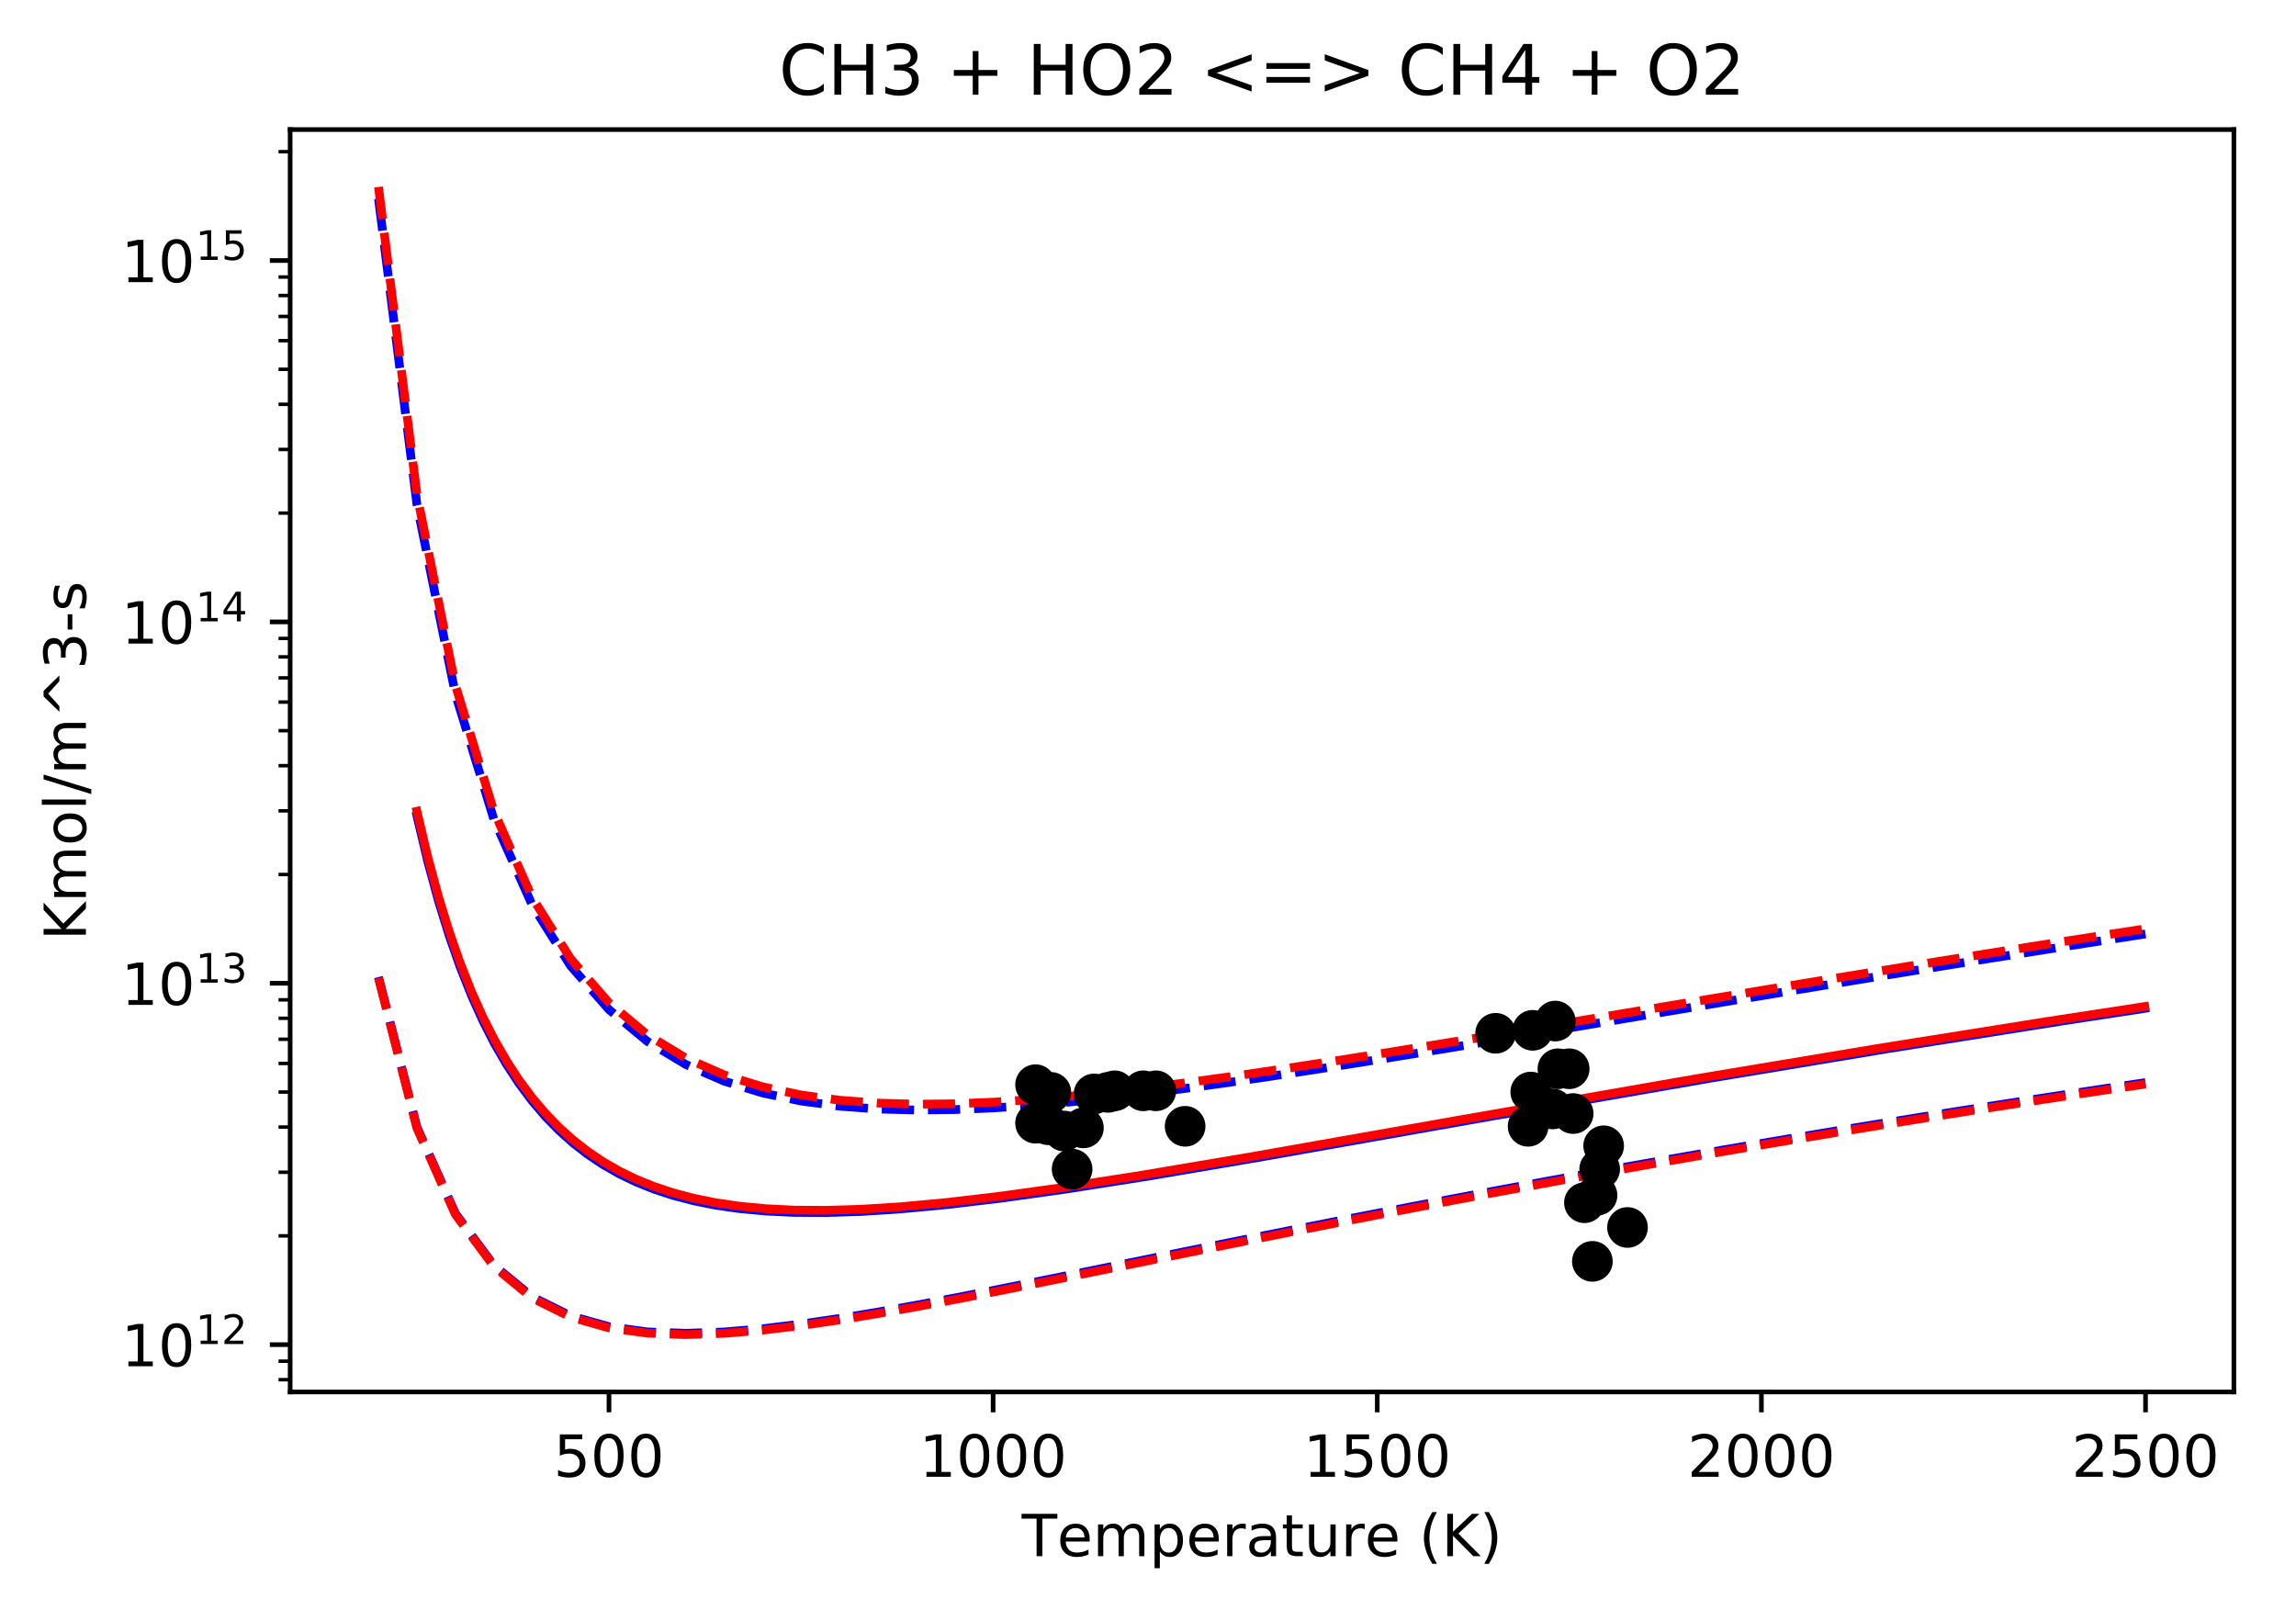 <?xml version="1.0" encoding="utf-8" standalone="no"?>
<!DOCTYPE svg PUBLIC "-//W3C//DTD SVG 1.1//EN"
  "http://www.w3.org/Graphics/SVG/1.1/DTD/svg11.dtd">
<!-- Created with matplotlib (https://matplotlib.org/) -->
<svg height="277.314pt" version="1.1" viewBox="0 0 395.478 277.314" width="395.478pt" xmlns="http://www.w3.org/2000/svg" xmlns:xlink="http://www.w3.org/1999/xlink">
 <defs>
  <style type="text/css">
*{stroke-linecap:butt;stroke-linejoin:round;}
  </style>
 </defs>
 <g id="figure_1">
  <g id="patch_1">
   <path d="M 0 277.314 
L 395.478 277.314 
L 395.478 0 
L 0 0 
z
" style="fill:#ffffff;"/>
  </g>
  <g id="axes_1">
   <g id="patch_2">
    <path d="M 49.978 239.758 
L 384.778 239.758 
L 384.778 22.318 
L 49.978 22.318 
z
" style="fill:#ffffff;"/>
   </g>
   <g id="matplotlib.axis_1">
    <g id="xtick_1">
     <g id="line2d_1">
      <defs>
       <path d="M 0 0 
L 0 3.5 
" id="m622366ff11" style="stroke:#000000;stroke-width:0.8;"/>
      </defs>
      <g>
       <use style="stroke:#000000;stroke-width:0.8;" x="104.896" xlink:href="#m622366ff11" y="239.758"/>
      </g>
     </g>
     <g id="text_1">
      <!-- 500 -->
      <defs>
       <path d="M 10.797 72.906 
L 49.516 72.906 
L 49.516 64.594 
L 19.828 64.594 
L 19.828 46.734 
Q 21.969 47.469 24.109 47.828 
Q 26.266 48.188 28.422 48.188 
Q 40.625 48.188 47.75 41.5 
Q 54.891 34.812 54.891 23.391 
Q 54.891 11.625 47.562 5.094 
Q 40.234 -1.422 26.906 -1.422 
Q 22.312 -1.422 17.547 -0.641 
Q 12.797 0.141 7.719 1.703 
L 7.719 11.625 
Q 12.109 9.234 16.797 8.062 
Q 21.484 6.891 26.703 6.891 
Q 35.156 6.891 40.078 11.328 
Q 45.016 15.766 45.016 23.391 
Q 45.016 31 40.078 35.438 
Q 35.156 39.891 26.703 39.891 
Q 22.75 39.891 18.812 39.016 
Q 14.891 38.141 10.797 36.281 
z
" id="DejaVuSans-53"/>
       <path d="M 31.781 66.406 
Q 24.172 66.406 20.328 58.906 
Q 16.5 51.422 16.5 36.375 
Q 16.5 21.391 20.328 13.891 
Q 24.172 6.391 31.781 6.391 
Q 39.453 6.391 43.281 13.891 
Q 47.125 21.391 47.125 36.375 
Q 47.125 51.422 43.281 58.906 
Q 39.453 66.406 31.781 66.406 
z
M 31.781 74.219 
Q 44.047 74.219 50.516 64.516 
Q 56.984 54.828 56.984 36.375 
Q 56.984 17.969 50.516 8.266 
Q 44.047 -1.422 31.781 -1.422 
Q 19.531 -1.422 13.062 8.266 
Q 6.594 17.969 6.594 36.375 
Q 6.594 54.828 13.062 64.516 
Q 19.531 74.219 31.781 74.219 
z
" id="DejaVuSans-48"/>
      </defs>
      <g transform="translate(95.352 254.357)scale(0.1 -0.1)">
       <use xlink:href="#DejaVuSans-53"/>
       <use x="63.623" xlink:href="#DejaVuSans-48"/>
       <use x="127.246" xlink:href="#DejaVuSans-48"/>
      </g>
     </g>
    </g>
    <g id="xtick_2">
     <g id="line2d_2">
      <g>
       <use style="stroke:#000000;stroke-width:0.8;" x="171.062" xlink:href="#m622366ff11" y="239.758"/>
      </g>
     </g>
     <g id="text_2">
      <!-- 1000 -->
      <defs>
       <path d="M 12.406 8.297 
L 28.516 8.297 
L 28.516 63.922 
L 10.984 60.406 
L 10.984 69.391 
L 28.422 72.906 
L 38.281 72.906 
L 38.281 8.297 
L 54.391 8.297 
L 54.391 0 
L 12.406 0 
z
" id="DejaVuSans-49"/>
      </defs>
      <g transform="translate(158.337 254.357)scale(0.1 -0.1)">
       <use xlink:href="#DejaVuSans-49"/>
       <use x="63.623" xlink:href="#DejaVuSans-48"/>
       <use x="127.246" xlink:href="#DejaVuSans-48"/>
       <use x="190.869" xlink:href="#DejaVuSans-48"/>
      </g>
     </g>
    </g>
    <g id="xtick_3">
     <g id="line2d_3">
      <g>
       <use style="stroke:#000000;stroke-width:0.8;" x="237.228" xlink:href="#m622366ff11" y="239.758"/>
      </g>
     </g>
     <g id="text_3">
      <!-- 1500 -->
      <g transform="translate(224.503 254.357)scale(0.1 -0.1)">
       <use xlink:href="#DejaVuSans-49"/>
       <use x="63.623" xlink:href="#DejaVuSans-53"/>
       <use x="127.246" xlink:href="#DejaVuSans-48"/>
       <use x="190.869" xlink:href="#DejaVuSans-48"/>
      </g>
     </g>
    </g>
    <g id="xtick_4">
     <g id="line2d_4">
      <g>
       <use style="stroke:#000000;stroke-width:0.8;" x="303.394" xlink:href="#m622366ff11" y="239.758"/>
      </g>
     </g>
     <g id="text_4">
      <!-- 2000 -->
      <defs>
       <path d="M 19.188 8.297 
L 53.609 8.297 
L 53.609 0 
L 7.328 0 
L 7.328 8.297 
Q 12.938 14.109 22.625 23.891 
Q 32.328 33.688 34.812 36.531 
Q 39.547 41.844 41.422 45.531 
Q 43.312 49.219 43.312 52.781 
Q 43.312 58.594 39.234 62.25 
Q 35.156 65.922 28.609 65.922 
Q 23.969 65.922 18.812 64.312 
Q 13.672 62.703 7.812 59.422 
L 7.812 69.391 
Q 13.766 71.781 18.938 73 
Q 24.125 74.219 28.422 74.219 
Q 39.75 74.219 46.484 68.547 
Q 53.219 62.891 53.219 53.422 
Q 53.219 48.922 51.531 44.891 
Q 49.859 40.875 45.406 35.406 
Q 44.188 33.984 37.641 27.219 
Q 31.109 20.453 19.188 8.297 
z
" id="DejaVuSans-50"/>
      </defs>
      <g transform="translate(290.669 254.357)scale(0.1 -0.1)">
       <use xlink:href="#DejaVuSans-50"/>
       <use x="63.623" xlink:href="#DejaVuSans-48"/>
       <use x="127.246" xlink:href="#DejaVuSans-48"/>
       <use x="190.869" xlink:href="#DejaVuSans-48"/>
      </g>
     </g>
    </g>
    <g id="xtick_5">
     <g id="line2d_5">
      <g>
       <use style="stroke:#000000;stroke-width:0.8;" x="369.56" xlink:href="#m622366ff11" y="239.758"/>
      </g>
     </g>
     <g id="text_5">
      <!-- 2500 -->
      <g transform="translate(356.835 254.357)scale(0.1 -0.1)">
       <use xlink:href="#DejaVuSans-50"/>
       <use x="63.623" xlink:href="#DejaVuSans-53"/>
       <use x="127.246" xlink:href="#DejaVuSans-48"/>
       <use x="190.869" xlink:href="#DejaVuSans-48"/>
      </g>
     </g>
    </g>
    <g id="text_6">
     <!-- Temperature (K) -->
     <defs>
      <path d="M -0.297 72.906 
L 61.375 72.906 
L 61.375 64.594 
L 35.5 64.594 
L 35.5 0 
L 25.594 0 
L 25.594 64.594 
L -0.297 64.594 
z
" id="DejaVuSans-84"/>
      <path d="M 56.203 29.594 
L 56.203 25.203 
L 14.891 25.203 
Q 15.484 15.922 20.484 11.062 
Q 25.484 6.203 34.422 6.203 
Q 39.594 6.203 44.453 7.469 
Q 49.312 8.734 54.109 11.281 
L 54.109 2.781 
Q 49.266 0.734 44.188 -0.344 
Q 39.109 -1.422 33.891 -1.422 
Q 20.797 -1.422 13.156 6.188 
Q 5.516 13.812 5.516 26.812 
Q 5.516 40.234 12.766 48.109 
Q 20.016 56 32.328 56 
Q 43.359 56 49.781 48.891 
Q 56.203 41.797 56.203 29.594 
z
M 47.219 32.234 
Q 47.125 39.594 43.094 43.984 
Q 39.062 48.391 32.422 48.391 
Q 24.906 48.391 20.391 44.141 
Q 15.875 39.891 15.188 32.172 
z
" id="DejaVuSans-101"/>
      <path d="M 52 44.188 
Q 55.375 50.25 60.062 53.125 
Q 64.75 56 71.094 56 
Q 79.641 56 84.281 50.016 
Q 88.922 44.047 88.922 33.016 
L 88.922 0 
L 79.891 0 
L 79.891 32.719 
Q 79.891 40.578 77.094 44.375 
Q 74.312 48.188 68.609 48.188 
Q 61.625 48.188 57.562 43.547 
Q 53.516 38.922 53.516 30.906 
L 53.516 0 
L 44.484 0 
L 44.484 32.719 
Q 44.484 40.625 41.703 44.406 
Q 38.922 48.188 33.109 48.188 
Q 26.219 48.188 22.156 43.531 
Q 18.109 38.875 18.109 30.906 
L 18.109 0 
L 9.078 0 
L 9.078 54.688 
L 18.109 54.688 
L 18.109 46.188 
Q 21.188 51.219 25.484 53.609 
Q 29.781 56 35.688 56 
Q 41.656 56 45.828 52.969 
Q 50 49.953 52 44.188 
z
" id="DejaVuSans-109"/>
      <path d="M 18.109 8.203 
L 18.109 -20.797 
L 9.078 -20.797 
L 9.078 54.688 
L 18.109 54.688 
L 18.109 46.391 
Q 20.953 51.266 25.266 53.625 
Q 29.594 56 35.594 56 
Q 45.562 56 51.781 48.094 
Q 58.016 40.188 58.016 27.297 
Q 58.016 14.406 51.781 6.484 
Q 45.562 -1.422 35.594 -1.422 
Q 29.594 -1.422 25.266 0.953 
Q 20.953 3.328 18.109 8.203 
z
M 48.688 27.297 
Q 48.688 37.203 44.609 42.844 
Q 40.531 48.484 33.406 48.484 
Q 26.266 48.484 22.188 42.844 
Q 18.109 37.203 18.109 27.297 
Q 18.109 17.391 22.188 11.75 
Q 26.266 6.109 33.406 6.109 
Q 40.531 6.109 44.609 11.75 
Q 48.688 17.391 48.688 27.297 
z
" id="DejaVuSans-112"/>
      <path d="M 41.109 46.297 
Q 39.594 47.172 37.812 47.578 
Q 36.031 48 33.891 48 
Q 26.266 48 22.188 43.047 
Q 18.109 38.094 18.109 28.812 
L 18.109 0 
L 9.078 0 
L 9.078 54.688 
L 18.109 54.688 
L 18.109 46.188 
Q 20.953 51.172 25.484 53.578 
Q 30.031 56 36.531 56 
Q 37.453 56 38.578 55.875 
Q 39.703 55.766 41.062 55.516 
z
" id="DejaVuSans-114"/>
      <path d="M 34.281 27.484 
Q 23.391 27.484 19.188 25 
Q 14.984 22.516 14.984 16.5 
Q 14.984 11.719 18.141 8.906 
Q 21.297 6.109 26.703 6.109 
Q 34.188 6.109 38.703 11.406 
Q 43.219 16.703 43.219 25.484 
L 43.219 27.484 
z
M 52.203 31.203 
L 52.203 0 
L 43.219 0 
L 43.219 8.297 
Q 40.141 3.328 35.547 0.953 
Q 30.953 -1.422 24.312 -1.422 
Q 15.922 -1.422 10.953 3.297 
Q 6 8.016 6 15.922 
Q 6 25.141 12.172 29.828 
Q 18.359 34.516 30.609 34.516 
L 43.219 34.516 
L 43.219 35.406 
Q 43.219 41.609 39.141 45 
Q 35.062 48.391 27.688 48.391 
Q 23 48.391 18.547 47.266 
Q 14.109 46.141 10.016 43.891 
L 10.016 52.203 
Q 14.938 54.109 19.578 55.047 
Q 24.219 56 28.609 56 
Q 40.484 56 46.344 49.844 
Q 52.203 43.703 52.203 31.203 
z
" id="DejaVuSans-97"/>
      <path d="M 18.312 70.219 
L 18.312 54.688 
L 36.812 54.688 
L 36.812 47.703 
L 18.312 47.703 
L 18.312 18.016 
Q 18.312 11.328 20.141 9.422 
Q 21.969 7.516 27.594 7.516 
L 36.812 7.516 
L 36.812 0 
L 27.594 0 
Q 17.188 0 13.234 3.875 
Q 9.281 7.766 9.281 18.016 
L 9.281 47.703 
L 2.688 47.703 
L 2.688 54.688 
L 9.281 54.688 
L 9.281 70.219 
z
" id="DejaVuSans-116"/>
      <path d="M 8.5 21.578 
L 8.5 54.688 
L 17.484 54.688 
L 17.484 21.922 
Q 17.484 14.156 20.5 10.266 
Q 23.531 6.391 29.594 6.391 
Q 36.859 6.391 41.078 11.031 
Q 45.312 15.672 45.312 23.688 
L 45.312 54.688 
L 54.297 54.688 
L 54.297 0 
L 45.312 0 
L 45.312 8.406 
Q 42.047 3.422 37.719 1 
Q 33.406 -1.422 27.688 -1.422 
Q 18.266 -1.422 13.375 4.438 
Q 8.5 10.297 8.5 21.578 
z
M 31.109 56 
z
" id="DejaVuSans-117"/>
      <path id="DejaVuSans-32"/>
      <path d="M 31 75.875 
Q 24.469 64.656 21.281 53.656 
Q 18.109 42.672 18.109 31.391 
Q 18.109 20.125 21.312 9.062 
Q 24.516 -2 31 -13.188 
L 23.188 -13.188 
Q 15.875 -1.703 12.234 9.375 
Q 8.594 20.453 8.594 31.391 
Q 8.594 42.281 12.203 53.312 
Q 15.828 64.359 23.188 75.875 
z
" id="DejaVuSans-40"/>
      <path d="M 9.812 72.906 
L 19.672 72.906 
L 19.672 42.094 
L 52.391 72.906 
L 65.094 72.906 
L 28.906 38.922 
L 67.672 0 
L 54.688 0 
L 19.672 35.109 
L 19.672 0 
L 9.812 0 
z
" id="DejaVuSans-75"/>
      <path d="M 8.016 75.875 
L 15.828 75.875 
Q 23.141 64.359 26.781 53.312 
Q 30.422 42.281 30.422 31.391 
Q 30.422 20.453 26.781 9.375 
Q 23.141 -1.703 15.828 -13.188 
L 8.016 -13.188 
Q 14.5 -2 17.703 9.062 
Q 20.906 20.125 20.906 31.391 
Q 20.906 42.672 17.703 53.656 
Q 14.5 64.656 8.016 75.875 
z
" id="DejaVuSans-41"/>
     </defs>
     <g transform="translate(175.991 268.035)scale(0.1 -0.1)">
      <use xlink:href="#DejaVuSans-84"/>
      <use x="60.818" xlink:href="#DejaVuSans-101"/>
      <use x="122.342" xlink:href="#DejaVuSans-109"/>
      <use x="219.754" xlink:href="#DejaVuSans-112"/>
      <use x="283.23" xlink:href="#DejaVuSans-101"/>
      <use x="344.754" xlink:href="#DejaVuSans-114"/>
      <use x="385.867" xlink:href="#DejaVuSans-97"/>
      <use x="447.146" xlink:href="#DejaVuSans-116"/>
      <use x="486.355" xlink:href="#DejaVuSans-117"/>
      <use x="549.734" xlink:href="#DejaVuSans-114"/>
      <use x="590.816" xlink:href="#DejaVuSans-101"/>
      <use x="652.34" xlink:href="#DejaVuSans-32"/>
      <use x="684.127" xlink:href="#DejaVuSans-40"/>
      <use x="723.141" xlink:href="#DejaVuSans-75"/>
      <use x="788.717" xlink:href="#DejaVuSans-41"/>
     </g>
    </g>
   </g>
   <g id="matplotlib.axis_2">
    <g id="ytick_1">
     <g id="line2d_6">
      <defs>
       <path d="M 0 0 
L -3.5 0 
" id="m00b45401ae" style="stroke:#000000;stroke-width:0.8;"/>
      </defs>
      <g>
       <use style="stroke:#000000;stroke-width:0.8;" x="49.978" xlink:href="#m00b45401ae" y="231.604"/>
      </g>
     </g>
     <g id="text_7">
      <!-- $\mathdefault{10^{12}}$ -->
      <g transform="translate(20.878 235.404)scale(0.1 -0.1)">
       <use transform="translate(0 0.766)" xlink:href="#DejaVuSans-49"/>
       <use transform="translate(63.623 0.766)" xlink:href="#DejaVuSans-48"/>
       <use transform="translate(128.203 39.047)scale(0.7)" xlink:href="#DejaVuSans-49"/>
       <use transform="translate(172.739 39.047)scale(0.7)" xlink:href="#DejaVuSans-50"/>
      </g>
     </g>
    </g>
    <g id="ytick_2">
     <g id="line2d_7">
      <g>
       <use style="stroke:#000000;stroke-width:0.8;" x="49.978" xlink:href="#m00b45401ae" y="169.36"/>
      </g>
     </g>
     <g id="text_8">
      <!-- $\mathdefault{10^{13}}$ -->
      <defs>
       <path d="M 40.578 39.312 
Q 47.656 37.797 51.625 33 
Q 55.609 28.219 55.609 21.188 
Q 55.609 10.406 48.188 4.484 
Q 40.766 -1.422 27.094 -1.422 
Q 22.516 -1.422 17.656 -0.516 
Q 12.797 0.391 7.625 2.203 
L 7.625 11.719 
Q 11.719 9.328 16.594 8.109 
Q 21.484 6.891 26.812 6.891 
Q 36.078 6.891 40.938 10.547 
Q 45.797 14.203 45.797 21.188 
Q 45.797 27.641 41.281 31.266 
Q 36.766 34.906 28.719 34.906 
L 20.219 34.906 
L 20.219 43.016 
L 29.109 43.016 
Q 36.375 43.016 40.234 45.922 
Q 44.094 48.828 44.094 54.297 
Q 44.094 59.906 40.109 62.906 
Q 36.141 65.922 28.719 65.922 
Q 24.656 65.922 20.016 65.031 
Q 15.375 64.156 9.812 62.312 
L 9.812 71.094 
Q 15.438 72.656 20.344 73.438 
Q 25.25 74.219 29.594 74.219 
Q 40.828 74.219 47.359 69.109 
Q 53.906 64.016 53.906 55.328 
Q 53.906 49.266 50.438 45.094 
Q 46.969 40.922 40.578 39.312 
z
" id="DejaVuSans-51"/>
      </defs>
      <g transform="translate(20.878 173.159)scale(0.1 -0.1)">
       <use transform="translate(0 0.766)" xlink:href="#DejaVuSans-49"/>
       <use transform="translate(63.623 0.766)" xlink:href="#DejaVuSans-48"/>
       <use transform="translate(128.203 39.047)scale(0.7)" xlink:href="#DejaVuSans-49"/>
       <use transform="translate(172.739 39.047)scale(0.7)" xlink:href="#DejaVuSans-51"/>
      </g>
     </g>
    </g>
    <g id="ytick_3">
     <g id="line2d_8">
      <g>
       <use style="stroke:#000000;stroke-width:0.8;" x="49.978" xlink:href="#m00b45401ae" y="107.115"/>
      </g>
     </g>
     <g id="text_9">
      <!-- $\mathdefault{10^{14}}$ -->
      <defs>
       <path d="M 37.797 64.312 
L 12.891 25.391 
L 37.797 25.391 
z
M 35.203 72.906 
L 47.609 72.906 
L 47.609 25.391 
L 58.016 25.391 
L 58.016 17.188 
L 47.609 17.188 
L 47.609 0 
L 37.797 0 
L 37.797 17.188 
L 4.891 17.188 
L 4.891 26.703 
z
" id="DejaVuSans-52"/>
      </defs>
      <g transform="translate(20.878 110.914)scale(0.1 -0.1)">
       <use transform="translate(0 0.684)" xlink:href="#DejaVuSans-49"/>
       <use transform="translate(63.623 0.684)" xlink:href="#DejaVuSans-48"/>
       <use transform="translate(128.203 38.966)scale(0.7)" xlink:href="#DejaVuSans-49"/>
       <use transform="translate(172.739 38.966)scale(0.7)" xlink:href="#DejaVuSans-52"/>
      </g>
     </g>
    </g>
    <g id="ytick_4">
     <g id="line2d_9">
      <g>
       <use style="stroke:#000000;stroke-width:0.8;" x="49.978" xlink:href="#m00b45401ae" y="44.87"/>
      </g>
     </g>
     <g id="text_10">
      <!-- $\mathdefault{10^{15}}$ -->
      <g transform="translate(20.878 48.669)scale(0.1 -0.1)">
       <use transform="translate(0 0.684)" xlink:href="#DejaVuSans-49"/>
       <use transform="translate(63.623 0.684)" xlink:href="#DejaVuSans-48"/>
       <use transform="translate(128.203 38.966)scale(0.7)" xlink:href="#DejaVuSans-49"/>
       <use transform="translate(172.739 38.966)scale(0.7)" xlink:href="#DejaVuSans-53"/>
      </g>
     </g>
    </g>
    <g id="ytick_5">
     <g id="line2d_10">
      <defs>
       <path d="M 0 0 
L -2 0 
" id="mb8bd189776" style="stroke:#000000;stroke-width:0.6;"/>
      </defs>
      <g>
       <use style="stroke:#000000;stroke-width:0.6;" x="49.978" xlink:href="#mb8bd189776" y="237.637"/>
      </g>
     </g>
    </g>
    <g id="ytick_6">
     <g id="line2d_11">
      <g>
       <use style="stroke:#000000;stroke-width:0.6;" x="49.978" xlink:href="#mb8bd189776" y="234.453"/>
      </g>
     </g>
    </g>
    <g id="ytick_7">
     <g id="line2d_12">
      <g>
       <use style="stroke:#000000;stroke-width:0.6;" x="49.978" xlink:href="#mb8bd189776" y="212.867"/>
      </g>
     </g>
    </g>
    <g id="ytick_8">
     <g id="line2d_13">
      <g>
       <use style="stroke:#000000;stroke-width:0.6;" x="49.978" xlink:href="#mb8bd189776" y="201.906"/>
      </g>
     </g>
    </g>
    <g id="ytick_9">
     <g id="line2d_14">
      <g>
       <use style="stroke:#000000;stroke-width:0.6;" x="49.978" xlink:href="#mb8bd189776" y="194.129"/>
      </g>
     </g>
    </g>
    <g id="ytick_10">
     <g id="line2d_15">
      <g>
       <use style="stroke:#000000;stroke-width:0.6;" x="49.978" xlink:href="#mb8bd189776" y="188.097"/>
      </g>
     </g>
    </g>
    <g id="ytick_11">
     <g id="line2d_16">
      <g>
       <use style="stroke:#000000;stroke-width:0.6;" x="49.978" xlink:href="#mb8bd189776" y="183.168"/>
      </g>
     </g>
    </g>
    <g id="ytick_12">
     <g id="line2d_17">
      <g>
       <use style="stroke:#000000;stroke-width:0.6;" x="49.978" xlink:href="#mb8bd189776" y="179.001"/>
      </g>
     </g>
    </g>
    <g id="ytick_13">
     <g id="line2d_18">
      <g>
       <use style="stroke:#000000;stroke-width:0.6;" x="49.978" xlink:href="#mb8bd189776" y="175.392"/>
      </g>
     </g>
    </g>
    <g id="ytick_14">
     <g id="line2d_19">
      <g>
       <use style="stroke:#000000;stroke-width:0.6;" x="49.978" xlink:href="#mb8bd189776" y="172.208"/>
      </g>
     </g>
    </g>
    <g id="ytick_15">
     <g id="line2d_20">
      <g>
       <use style="stroke:#000000;stroke-width:0.6;" x="49.978" xlink:href="#mb8bd189776" y="150.622"/>
      </g>
     </g>
    </g>
    <g id="ytick_16">
     <g id="line2d_21">
      <g>
       <use style="stroke:#000000;stroke-width:0.6;" x="49.978" xlink:href="#mb8bd189776" y="139.661"/>
      </g>
     </g>
    </g>
    <g id="ytick_17">
     <g id="line2d_22">
      <g>
       <use style="stroke:#000000;stroke-width:0.6;" x="49.978" xlink:href="#mb8bd189776" y="131.884"/>
      </g>
     </g>
    </g>
    <g id="ytick_18">
     <g id="line2d_23">
      <g>
       <use style="stroke:#000000;stroke-width:0.6;" x="49.978" xlink:href="#mb8bd189776" y="125.852"/>
      </g>
     </g>
    </g>
    <g id="ytick_19">
     <g id="line2d_24">
      <g>
       <use style="stroke:#000000;stroke-width:0.6;" x="49.978" xlink:href="#mb8bd189776" y="120.924"/>
      </g>
     </g>
    </g>
    <g id="ytick_20">
     <g id="line2d_25">
      <g>
       <use style="stroke:#000000;stroke-width:0.6;" x="49.978" xlink:href="#mb8bd189776" y="116.756"/>
      </g>
     </g>
    </g>
    <g id="ytick_21">
     <g id="line2d_26">
      <g>
       <use style="stroke:#000000;stroke-width:0.6;" x="49.978" xlink:href="#mb8bd189776" y="113.147"/>
      </g>
     </g>
    </g>
    <g id="ytick_22">
     <g id="line2d_27">
      <g>
       <use style="stroke:#000000;stroke-width:0.6;" x="49.978" xlink:href="#mb8bd189776" y="109.963"/>
      </g>
     </g>
    </g>
    <g id="ytick_23">
     <g id="line2d_28">
      <g>
       <use style="stroke:#000000;stroke-width:0.6;" x="49.978" xlink:href="#mb8bd189776" y="88.377"/>
      </g>
     </g>
    </g>
    <g id="ytick_24">
     <g id="line2d_29">
      <g>
       <use style="stroke:#000000;stroke-width:0.6;" x="49.978" xlink:href="#mb8bd189776" y="77.416"/>
      </g>
     </g>
    </g>
    <g id="ytick_25">
     <g id="line2d_30">
      <g>
       <use style="stroke:#000000;stroke-width:0.6;" x="49.978" xlink:href="#mb8bd189776" y="69.639"/>
      </g>
     </g>
    </g>
    <g id="ytick_26">
     <g id="line2d_31">
      <g>
       <use style="stroke:#000000;stroke-width:0.6;" x="49.978" xlink:href="#mb8bd189776" y="63.607"/>
      </g>
     </g>
    </g>
    <g id="ytick_27">
     <g id="line2d_32">
      <g>
       <use style="stroke:#000000;stroke-width:0.6;" x="49.978" xlink:href="#mb8bd189776" y="58.679"/>
      </g>
     </g>
    </g>
    <g id="ytick_28">
     <g id="line2d_33">
      <g>
       <use style="stroke:#000000;stroke-width:0.6;" x="49.978" xlink:href="#mb8bd189776" y="54.512"/>
      </g>
     </g>
    </g>
    <g id="ytick_29">
     <g id="line2d_34">
      <g>
       <use style="stroke:#000000;stroke-width:0.6;" x="49.978" xlink:href="#mb8bd189776" y="50.902"/>
      </g>
     </g>
    </g>
    <g id="ytick_30">
     <g id="line2d_35">
      <g>
       <use style="stroke:#000000;stroke-width:0.6;" x="49.978" xlink:href="#mb8bd189776" y="47.718"/>
      </g>
     </g>
    </g>
    <g id="ytick_31">
     <g id="line2d_36">
      <g>
       <use style="stroke:#000000;stroke-width:0.6;" x="49.978" xlink:href="#mb8bd189776" y="26.132"/>
      </g>
     </g>
    </g>
    <g id="text_11">
     <!-- Kmol/m^3-s -->
     <defs>
      <path d="M 30.609 48.391 
Q 23.391 48.391 19.188 42.75 
Q 14.984 37.109 14.984 27.297 
Q 14.984 17.484 19.156 11.844 
Q 23.344 6.203 30.609 6.203 
Q 37.797 6.203 41.984 11.859 
Q 46.188 17.531 46.188 27.297 
Q 46.188 37.016 41.984 42.703 
Q 37.797 48.391 30.609 48.391 
z
M 30.609 56 
Q 42.328 56 49.016 48.375 
Q 55.719 40.766 55.719 27.297 
Q 55.719 13.875 49.016 6.219 
Q 42.328 -1.422 30.609 -1.422 
Q 18.844 -1.422 12.172 6.219 
Q 5.516 13.875 5.516 27.297 
Q 5.516 40.766 12.172 48.375 
Q 18.844 56 30.609 56 
z
" id="DejaVuSans-111"/>
      <path d="M 9.422 75.984 
L 18.406 75.984 
L 18.406 0 
L 9.422 0 
z
" id="DejaVuSans-108"/>
      <path d="M 25.391 72.906 
L 33.688 72.906 
L 8.297 -9.281 
L 0 -9.281 
z
" id="DejaVuSans-47"/>
      <path d="M 46.688 72.906 
L 73.188 45.703 
L 63.375 45.703 
L 41.891 64.984 
L 20.406 45.703 
L 10.594 45.703 
L 37.109 72.906 
z
" id="DejaVuSans-94"/>
      <path d="M 4.891 31.391 
L 31.203 31.391 
L 31.203 23.391 
L 4.891 23.391 
z
" id="DejaVuSans-45"/>
      <path d="M 44.281 53.078 
L 44.281 44.578 
Q 40.484 46.531 36.375 47.5 
Q 32.281 48.484 27.875 48.484 
Q 21.188 48.484 17.844 46.438 
Q 14.5 44.391 14.5 40.281 
Q 14.5 37.156 16.891 35.375 
Q 19.281 33.594 26.516 31.984 
L 29.594 31.297 
Q 39.156 29.25 43.188 25.516 
Q 47.219 21.781 47.219 15.094 
Q 47.219 7.469 41.188 3.016 
Q 35.156 -1.422 24.609 -1.422 
Q 20.219 -1.422 15.453 -0.562 
Q 10.688 0.297 5.422 2 
L 5.422 11.281 
Q 10.406 8.688 15.234 7.391 
Q 20.062 6.109 24.812 6.109 
Q 31.156 6.109 34.562 8.281 
Q 37.984 10.453 37.984 14.406 
Q 37.984 18.062 35.516 20.016 
Q 33.062 21.969 24.703 23.781 
L 21.578 24.516 
Q 13.234 26.266 9.516 29.906 
Q 5.812 33.547 5.812 39.891 
Q 5.812 47.609 11.281 51.797 
Q 16.75 56 26.812 56 
Q 31.781 56 36.172 55.266 
Q 40.578 54.547 44.281 53.078 
z
" id="DejaVuSans-115"/>
     </defs>
     <g transform="translate(14.798 161.97)rotate(-90)scale(0.1 -0.1)">
      <use xlink:href="#DejaVuSans-75"/>
      <use x="65.576" xlink:href="#DejaVuSans-109"/>
      <use x="162.988" xlink:href="#DejaVuSans-111"/>
      <use x="224.17" xlink:href="#DejaVuSans-108"/>
      <use x="251.953" xlink:href="#DejaVuSans-47"/>
      <use x="285.645" xlink:href="#DejaVuSans-109"/>
      <use x="383.057" xlink:href="#DejaVuSans-94"/>
      <use x="466.846" xlink:href="#DejaVuSans-51"/>
      <use x="530.469" xlink:href="#DejaVuSans-45"/>
      <use x="566.553" xlink:href="#DejaVuSans-115"/>
     </g>
    </g>
   </g>
   <g id="line2d_37">
    <path clip-path="url(#p03374b5c44)" d="M 71.813 140.505 
L 73.666 148.315 
L 75.518 155.146 
L 77.371 161.147 
L 79.224 166.442 
L 81.208 171.442 
L 83.193 175.845 
L 85.178 179.734 
L 87.296 183.393 
L 89.413 186.616 
L 91.663 189.625 
L 93.912 192.263 
L 96.294 194.707 
L 98.676 196.838 
L 101.191 198.793 
L 103.837 200.566 
L 106.616 202.156 
L 109.528 203.564 
L 112.571 204.792 
L 115.879 205.884 
L 119.452 206.82 
L 123.29 207.588 
L 127.392 208.178 
L 131.892 208.597 
L 136.788 208.828 
L 142.214 208.86 
L 148.301 208.669 
L 155.182 208.225 
L 163.122 207.482 
L 172.385 206.382 
L 183.501 204.826 
L 197.396 202.646 
L 216.452 199.414 
L 256.945 192.255 
L 294.66 185.701 
L 325.229 180.616 
L 354.739 175.931 
L 369.428 173.684 
L 369.428 173.684 
" style="fill:none;stroke:#0000ff;stroke-linecap:square;stroke-width:1.5;"/>
   </g>
   <g id="line2d_38">
    <path clip-path="url(#p03374b5c44)" d="M 65.196 34.22 
L 71.813 86.879 
L 78.43 119.516 
L 85.046 141.057 
L 91.663 155.876 
L 98.279 166.356 
L 104.896 173.897 
L 104.896 173.897 
L 111.513 179.373 
L 118.129 183.353 
L 118.129 183.353 
L 124.746 186.224 
L 131.362 188.257 
L 131.362 188.257 
L 137.979 189.644 
L 144.596 190.529 
L 144.596 190.529 
L 151.212 191.018 
L 157.829 191.192 
L 157.829 191.192 
L 164.445 191.114 
L 171.062 190.832 
L 171.062 190.832 
L 177.679 190.385 
L 178.37 190.33 
L 178.37 190.33 
L 180.546 190.148 
L 181.004 190.108 
L 183.293 189.899 
L 184.295 189.803 
L 184.667 189.767 
L 186.614 189.572 
L 188.445 189.381 
L 190.85 189.119 
L 190.912 189.112 
L 191.995 188.99 
L 196.918 188.408 
L 197.528 188.332 
L 199.093 188.137 
L 204.131 187.481 
L 204.145 187.48 
L 210.762 186.568 
L 217.378 185.607 
L 223.995 184.609 
L 230.611 183.579 
L 237.228 182.525 
L 243.845 181.452 
L 250.461 180.365 
L 257.078 179.267 
L 257.615 179.177 
L 263.209 178.243 
L 263.666 178.166 
L 263.694 178.161 
L 264.008 178.109 
L 265.492 177.86 
L 267.433 177.535 
L 267.89 177.458 
L 268.346 177.381 
L 270.287 177.056 
L 270.311 177.052 
L 270.972 176.941 
L 272.913 176.615 
L 274.283 176.384 
L 275.082 176.25 
L 275.539 176.173 
L 276.224 176.058 
L 276.928 175.94 
L 280.333 175.368 
L 283.544 174.828 
L 290.161 173.718 
L 296.777 172.61 
L 303.394 171.507 
L 310.011 170.409 
L 316.627 169.317 
L 323.244 168.232 
L 329.86 167.155 
L 336.477 166.085 
L 336.477 166.085 
L 343.094 165.023 
L 349.71 163.971 
L 356.327 162.927 
L 362.943 161.892 
L 369.56 160.866 
L 369.56 160.866 
" style="fill:none;stroke:#0000ff;stroke-dasharray:5.55,2.4;stroke-dashoffset:0;stroke-width:1.5;"/>
   </g>
   <g id="line2d_39">
    <path clip-path="url(#p03374b5c44)" d="M 65.196 168.285 
L 71.813 194.13 
L 78.43 208.989 
L 85.046 217.922 
L 91.663 223.374 
L 98.279 226.651 
L 104.896 228.508 
L 104.896 228.508 
L 111.513 229.409 
L 118.129 229.648 
L 118.129 229.648 
L 124.746 229.421 
L 131.362 228.862 
L 131.362 228.862 
L 137.979 228.063 
L 144.596 227.092 
L 144.596 227.092 
L 151.212 225.996 
L 157.829 224.811 
L 157.829 224.811 
L 164.445 223.563 
L 171.062 222.271 
L 171.062 222.271 
L 177.679 220.95 
L 178.37 220.811 
L 178.37 220.811 
L 180.546 220.372 
L 181.004 220.28 
L 183.293 219.816 
L 184.295 219.612 
L 184.667 219.537 
L 186.614 219.141 
L 188.445 218.768 
L 190.85 218.278 
L 190.912 218.266 
L 191.995 218.045 
L 196.918 217.041 
L 197.528 216.916 
L 199.093 216.597 
L 204.131 215.572 
L 204.145 215.57 
L 210.762 214.229 
L 217.378 212.898 
L 223.995 211.579 
L 230.611 210.272 
L 237.228 208.98 
L 243.845 207.703 
L 250.461 206.442 
L 257.078 205.197 
L 257.615 205.097 
L 263.209 204.058 
L 263.666 203.974 
L 263.694 203.968 
L 264.008 203.911 
L 265.492 203.637 
L 267.433 203.282 
L 267.89 203.198 
L 268.346 203.115 
L 270.287 202.761 
L 270.311 202.757 
L 270.972 202.636 
L 272.913 202.284 
L 274.283 202.037 
L 275.082 201.893 
L 275.539 201.811 
L 276.224 201.688 
L 276.928 201.561 
L 280.333 200.952 
L 283.544 200.382 
L 290.161 199.22 
L 296.777 198.074 
L 303.394 196.943 
L 310.011 195.829 
L 316.627 194.73 
L 323.244 193.646 
L 329.86 192.577 
L 336.477 191.523 
L 336.477 191.523 
L 343.094 190.483 
L 349.71 189.457 
L 356.327 188.445 
L 362.943 187.446 
L 369.56 186.461 
L 369.56 186.461 
" style="fill:none;stroke:#0000ff;stroke-dasharray:5.55,2.4;stroke-dashoffset:0;stroke-width:1.5;"/>
   </g>
   <g id="line2d_40">
    <path clip-path="url(#p03374b5c44)" d="M 71.813 139.73 
L 73.666 147.573 
L 75.518 154.432 
L 77.371 160.459 
L 79.224 165.777 
L 81.208 170.8 
L 83.193 175.223 
L 85.178 179.131 
L 87.296 182.808 
L 89.413 186.047 
L 91.663 189.072 
L 93.912 191.725 
L 96.294 194.183 
L 98.676 196.327 
L 101.191 198.293 
L 103.837 200.078 
L 106.616 201.68 
L 109.528 203.098 
L 112.571 204.337 
L 115.879 205.439 
L 119.452 206.385 
L 123.29 207.162 
L 127.392 207.761 
L 131.892 208.189 
L 136.788 208.429 
L 142.214 208.469 
L 148.301 208.286 
L 155.182 207.85 
L 162.99 207.129 
L 172.121 206.057 
L 183.104 204.534 
L 196.867 202.388 
L 215.525 199.239 
L 252.181 192.771 
L 292.41 185.763 
L 323.244 180.619 
L 352.886 175.9 
L 369.428 173.365 
L 369.428 173.365 
" style="fill:none;stroke:#ff0000;stroke-linecap:square;stroke-width:1.5;"/>
   </g>
   <g id="line2d_41">
    <path clip-path="url(#p03374b5c44)" d="M 65.196 32.202 
L 71.813 85.163 
L 78.43 117.993 
L 85.046 139.665 
L 91.663 154.578 
L 98.279 165.127 
L 104.896 172.721 
L 104.896 172.721 
L 111.513 178.237 
L 118.129 182.248 
L 118.129 182.248 
L 124.746 185.145 
L 131.362 187.197 
L 131.362 187.197 
L 137.979 188.601 
L 144.596 189.5 
L 144.596 189.5 
L 151.212 190 
L 157.829 190.184 
L 157.829 190.184 
L 164.445 190.114 
L 171.062 189.84 
L 171.062 189.84 
L 177.679 189.399 
L 178.37 189.345 
L 178.37 189.345 
L 180.546 189.165 
L 181.004 189.125 
L 183.293 188.919 
L 184.295 188.824 
L 184.667 188.788 
L 186.614 188.595 
L 188.445 188.406 
L 190.85 188.146 
L 190.912 188.139 
L 191.995 188.018 
L 196.918 187.439 
L 197.528 187.364 
L 199.093 187.17 
L 204.131 186.518 
L 204.145 186.516 
L 210.762 185.609 
L 217.378 184.653 
L 223.995 183.659 
L 230.611 182.633 
L 237.228 181.583 
L 243.845 180.513 
L 250.461 179.429 
L 257.078 178.335 
L 257.615 178.245 
L 263.209 177.314 
L 263.666 177.238 
L 263.694 177.233 
L 264.008 177.18 
L 265.492 176.933 
L 267.433 176.608 
L 267.89 176.532 
L 268.346 176.455 
L 270.287 176.13 
L 270.311 176.126 
L 270.972 176.016 
L 272.913 175.691 
L 274.283 175.461 
L 275.082 175.327 
L 275.539 175.251 
L 276.224 175.136 
L 276.928 175.018 
L 280.333 174.447 
L 283.544 173.909 
L 290.161 172.801 
L 296.777 171.697 
L 303.394 170.596 
L 310.011 169.501 
L 316.627 168.411 
L 323.244 167.329 
L 329.86 166.253 
L 336.477 165.186 
L 336.477 165.186 
L 343.094 164.126 
L 349.71 163.075 
L 356.327 162.033 
L 362.943 161 
L 369.56 159.976 
L 369.56 159.976 
" style="fill:none;stroke:#ff0000;stroke-dasharray:5.55,2.4;stroke-dashoffset:0;stroke-width:1.5;"/>
   </g>
   <g id="line2d_42">
    <path clip-path="url(#p03374b5c44)" d="M 65.196 168.446 
L 71.813 194.297 
L 78.43 209.163 
L 85.046 218.105 
L 91.663 223.565 
L 98.279 226.851 
L 104.896 228.718 
L 104.896 228.718 
L 111.513 229.627 
L 118.129 229.874 
L 118.129 229.874 
L 124.746 229.655 
L 131.362 229.103 
L 131.362 229.103 
L 137.979 228.311 
L 144.596 227.346 
L 144.596 227.346 
L 151.212 226.255 
L 157.829 225.075 
L 157.829 225.075 
L 164.445 223.831 
L 171.062 222.543 
L 171.062 222.543 
L 177.679 221.225 
L 178.37 221.086 
L 178.37 221.086 
L 180.546 220.648 
L 181.004 220.556 
L 183.293 220.092 
L 184.295 219.889 
L 184.667 219.814 
L 186.614 219.419 
L 188.445 219.047 
L 190.85 218.557 
L 190.912 218.545 
L 191.995 218.324 
L 196.918 217.321 
L 197.528 217.197 
L 199.093 216.878 
L 204.131 215.854 
L 204.145 215.851 
L 210.762 214.511 
L 217.378 213.181 
L 223.995 211.861 
L 230.611 210.555 
L 237.228 209.262 
L 243.845 207.984 
L 250.461 206.722 
L 257.078 205.476 
L 257.615 205.376 
L 263.209 204.336 
L 263.666 204.252 
L 263.694 204.247 
L 264.008 204.189 
L 265.492 203.915 
L 267.433 203.559 
L 267.89 203.475 
L 268.346 203.392 
L 270.287 203.038 
L 270.311 203.033 
L 270.972 202.913 
L 272.913 202.561 
L 274.283 202.313 
L 275.082 202.169 
L 275.539 202.087 
L 276.224 201.963 
L 276.928 201.837 
L 280.333 201.227 
L 283.544 200.656 
L 290.161 199.492 
L 296.777 198.345 
L 303.394 197.213 
L 310.011 196.096 
L 316.627 194.996 
L 323.244 193.91 
L 329.86 192.84 
L 336.477 191.784 
L 336.477 191.784 
L 343.094 190.742 
L 349.71 189.715 
L 356.327 188.701 
L 362.943 187.701 
L 369.56 186.714 
L 369.56 186.714 
" style="fill:none;stroke:#ff0000;stroke-dasharray:5.55,2.4;stroke-dashoffset:0;stroke-width:1.5;"/>
   </g>
   <g id="line2d_43">
    <defs>
     <path d="M 0 3 
C 0.796 3 1.559 2.684 2.121 2.121 
C 2.684 1.559 3 0.796 3 0 
C 3 -0.796 2.684 -1.559 2.121 -2.121 
C 1.559 -2.684 0.796 -3 0 -3 
C -0.796 -3 -1.559 -2.684 -2.121 -2.121 
C -2.684 -1.559 -3 -0.796 -3 0 
C -3 0.796 -2.684 1.559 -2.121 2.121 
C -1.559 2.684 -0.796 3 0 3 
z
" id="mbfb916a3d8" style="stroke:#000000;"/>
    </defs>
    <g clip-path="url(#p03374b5c44)">
     <use style="stroke:#000000;" x="274.283" xlink:href="#mbfb916a3d8" y="217.26"/>
     <use style="stroke:#000000;" x="280.333" xlink:href="#mbfb916a3d8" y="211.42"/>
     <use style="stroke:#000000;" x="272.913" xlink:href="#mbfb916a3d8" y="207.161"/>
     <use style="stroke:#000000;" x="275.082" xlink:href="#mbfb916a3d8" y="205.879"/>
     <use style="stroke:#000000;" x="275.539" xlink:href="#mbfb916a3d8" y="201.371"/>
     <use style="stroke:#000000;" x="276.224" xlink:href="#mbfb916a3d8" y="197.356"/>
     <use style="stroke:#000000;" x="270.972" xlink:href="#mbfb916a3d8" y="191.8"/>
     <use style="stroke:#000000;" x="268.346" xlink:href="#mbfb916a3d8" y="184.085"/>
     <use style="stroke:#000000;" x="270.287" xlink:href="#mbfb916a3d8" y="184.085"/>
     <use style="stroke:#000000;" x="267.433" xlink:href="#mbfb916a3d8" y="191.005"/>
     <use style="stroke:#000000;" x="265.492" xlink:href="#mbfb916a3d8" y="190.469"/>
     <use style="stroke:#000000;" x="263.666" xlink:href="#mbfb916a3d8" y="188.097"/>
     <use style="stroke:#000000;" x="263.209" xlink:href="#mbfb916a3d8" y="193.994"/>
     <use style="stroke:#000000;" x="264.008" xlink:href="#mbfb916a3d8" y="177.463"/>
     <use style="stroke:#000000;" x="267.89" xlink:href="#mbfb916a3d8" y="175.869"/>
     <use style="stroke:#000000;" x="257.615" xlink:href="#mbfb916a3d8" y="177.978"/>
     <use style="stroke:#000000;" x="178.37" xlink:href="#mbfb916a3d8" y="186.83"/>
     <use style="stroke:#000000;" x="178.37" xlink:href="#mbfb916a3d8" y="193.462"/>
     <use style="stroke:#000000;" x="181.004" xlink:href="#mbfb916a3d8" y="188.151"/>
     <use style="stroke:#000000;" x="180.546" xlink:href="#mbfb916a3d8" y="193.727"/>
     <use style="stroke:#000000;" x="183.293" xlink:href="#mbfb916a3d8" y="194.814"/>
     <use style="stroke:#000000;" x="184.667" xlink:href="#mbfb916a3d8" y="201.371"/>
     <use style="stroke:#000000;" x="186.614" xlink:href="#mbfb916a3d8" y="194.265"/>
     <use style="stroke:#000000;" x="188.445" xlink:href="#mbfb916a3d8" y="188.423"/>
     <use style="stroke:#000000;" x="190.85" xlink:href="#mbfb916a3d8" y="188.151"/>
     <use style="stroke:#000000;" x="191.995" xlink:href="#mbfb916a3d8" y="187.882"/>
     <use style="stroke:#000000;" x="196.918" xlink:href="#mbfb916a3d8" y="187.882"/>
     <use style="stroke:#000000;" x="199.093" xlink:href="#mbfb916a3d8" y="187.882"/>
     <use style="stroke:#000000;" x="204.131" xlink:href="#mbfb916a3d8" y="193.994"/>
    </g>
   </g>
   <g id="patch_3">
    <path d="M 49.978 239.758 
L 49.978 22.318 
" style="fill:none;stroke:#000000;stroke-linecap:square;stroke-linejoin:miter;stroke-width:0.8;"/>
   </g>
   <g id="patch_4">
    <path d="M 384.778 239.758 
L 384.778 22.318 
" style="fill:none;stroke:#000000;stroke-linecap:square;stroke-linejoin:miter;stroke-width:0.8;"/>
   </g>
   <g id="patch_5">
    <path d="M 49.978 239.758 
L 384.778 239.758 
" style="fill:none;stroke:#000000;stroke-linecap:square;stroke-linejoin:miter;stroke-width:0.8;"/>
   </g>
   <g id="patch_6">
    <path d="M 49.978 22.318 
L 384.778 22.318 
" style="fill:none;stroke:#000000;stroke-linecap:square;stroke-linejoin:miter;stroke-width:0.8;"/>
   </g>
   <g id="text_12">
    <!-- CH3 + HO2 &lt;=&gt; CH4 + O2 -->
    <defs>
     <path d="M 64.406 67.281 
L 64.406 56.891 
Q 59.422 61.531 53.781 63.812 
Q 48.141 66.109 41.797 66.109 
Q 29.297 66.109 22.656 58.469 
Q 16.016 50.828 16.016 36.375 
Q 16.016 21.969 22.656 14.328 
Q 29.297 6.688 41.797 6.688 
Q 48.141 6.688 53.781 8.984 
Q 59.422 11.281 64.406 15.922 
L 64.406 5.609 
Q 59.234 2.094 53.438 0.328 
Q 47.656 -1.422 41.219 -1.422 
Q 24.656 -1.422 15.125 8.703 
Q 5.609 18.844 5.609 36.375 
Q 5.609 53.953 15.125 64.078 
Q 24.656 74.219 41.219 74.219 
Q 47.75 74.219 53.531 72.484 
Q 59.328 70.75 64.406 67.281 
z
" id="DejaVuSans-67"/>
     <path d="M 9.812 72.906 
L 19.672 72.906 
L 19.672 43.016 
L 55.516 43.016 
L 55.516 72.906 
L 65.375 72.906 
L 65.375 0 
L 55.516 0 
L 55.516 34.719 
L 19.672 34.719 
L 19.672 0 
L 9.812 0 
z
" id="DejaVuSans-72"/>
     <path d="M 46 62.703 
L 46 35.5 
L 73.188 35.5 
L 73.188 27.203 
L 46 27.203 
L 46 0 
L 37.797 0 
L 37.797 27.203 
L 10.594 27.203 
L 10.594 35.5 
L 37.797 35.5 
L 37.797 62.703 
z
" id="DejaVuSans-43"/>
     <path d="M 39.406 66.219 
Q 28.656 66.219 22.328 58.203 
Q 16.016 50.203 16.016 36.375 
Q 16.016 22.609 22.328 14.594 
Q 28.656 6.594 39.406 6.594 
Q 50.141 6.594 56.422 14.594 
Q 62.703 22.609 62.703 36.375 
Q 62.703 50.203 56.422 58.203 
Q 50.141 66.219 39.406 66.219 
z
M 39.406 74.219 
Q 54.734 74.219 63.906 63.938 
Q 73.094 53.656 73.094 36.375 
Q 73.094 19.141 63.906 8.859 
Q 54.734 -1.422 39.406 -1.422 
Q 24.031 -1.422 14.812 8.828 
Q 5.609 19.094 5.609 36.375 
Q 5.609 53.656 14.812 63.938 
Q 24.031 74.219 39.406 74.219 
z
" id="DejaVuSans-79"/>
     <path d="M 73.188 49.219 
L 22.797 31.297 
L 73.188 13.484 
L 73.188 4.594 
L 10.594 27.297 
L 10.594 35.406 
L 73.188 58.109 
z
" id="DejaVuSans-60"/>
     <path d="M 10.594 45.406 
L 73.188 45.406 
L 73.188 37.203 
L 10.594 37.203 
z
M 10.594 25.484 
L 73.188 25.484 
L 73.188 17.188 
L 10.594 17.188 
z
" id="DejaVuSans-61"/>
     <path d="M 10.594 49.219 
L 10.594 58.109 
L 73.188 35.406 
L 73.188 27.297 
L 10.594 4.594 
L 10.594 13.484 
L 60.891 31.297 
z
" id="DejaVuSans-62"/>
    </defs>
    <g transform="translate(134.166 16.318)scale(0.12 -0.12)">
     <use xlink:href="#DejaVuSans-67"/>
     <use x="69.824" xlink:href="#DejaVuSans-72"/>
     <use x="145.02" xlink:href="#DejaVuSans-51"/>
     <use x="208.643" xlink:href="#DejaVuSans-32"/>
     <use x="240.43" xlink:href="#DejaVuSans-43"/>
     <use x="324.219" xlink:href="#DejaVuSans-32"/>
     <use x="356.006" xlink:href="#DejaVuSans-72"/>
     <use x="431.201" xlink:href="#DejaVuSans-79"/>
     <use x="509.912" xlink:href="#DejaVuSans-50"/>
     <use x="573.535" xlink:href="#DejaVuSans-32"/>
     <use x="605.322" xlink:href="#DejaVuSans-60"/>
     <use x="689.111" xlink:href="#DejaVuSans-61"/>
     <use x="772.9" xlink:href="#DejaVuSans-62"/>
     <use x="856.689" xlink:href="#DejaVuSans-32"/>
     <use x="888.477" xlink:href="#DejaVuSans-67"/>
     <use x="958.301" xlink:href="#DejaVuSans-72"/>
     <use x="1033.496" xlink:href="#DejaVuSans-52"/>
     <use x="1097.119" xlink:href="#DejaVuSans-32"/>
     <use x="1128.906" xlink:href="#DejaVuSans-43"/>
     <use x="1212.695" xlink:href="#DejaVuSans-32"/>
     <use x="1244.482" xlink:href="#DejaVuSans-79"/>
     <use x="1323.193" xlink:href="#DejaVuSans-50"/>
    </g>
   </g>
  </g>
 </g>
 <defs>
  <clipPath id="p03374b5c44">
   <rect height="217.44" width="334.8" x="49.978" y="22.318"/>
  </clipPath>
 </defs>
</svg>
